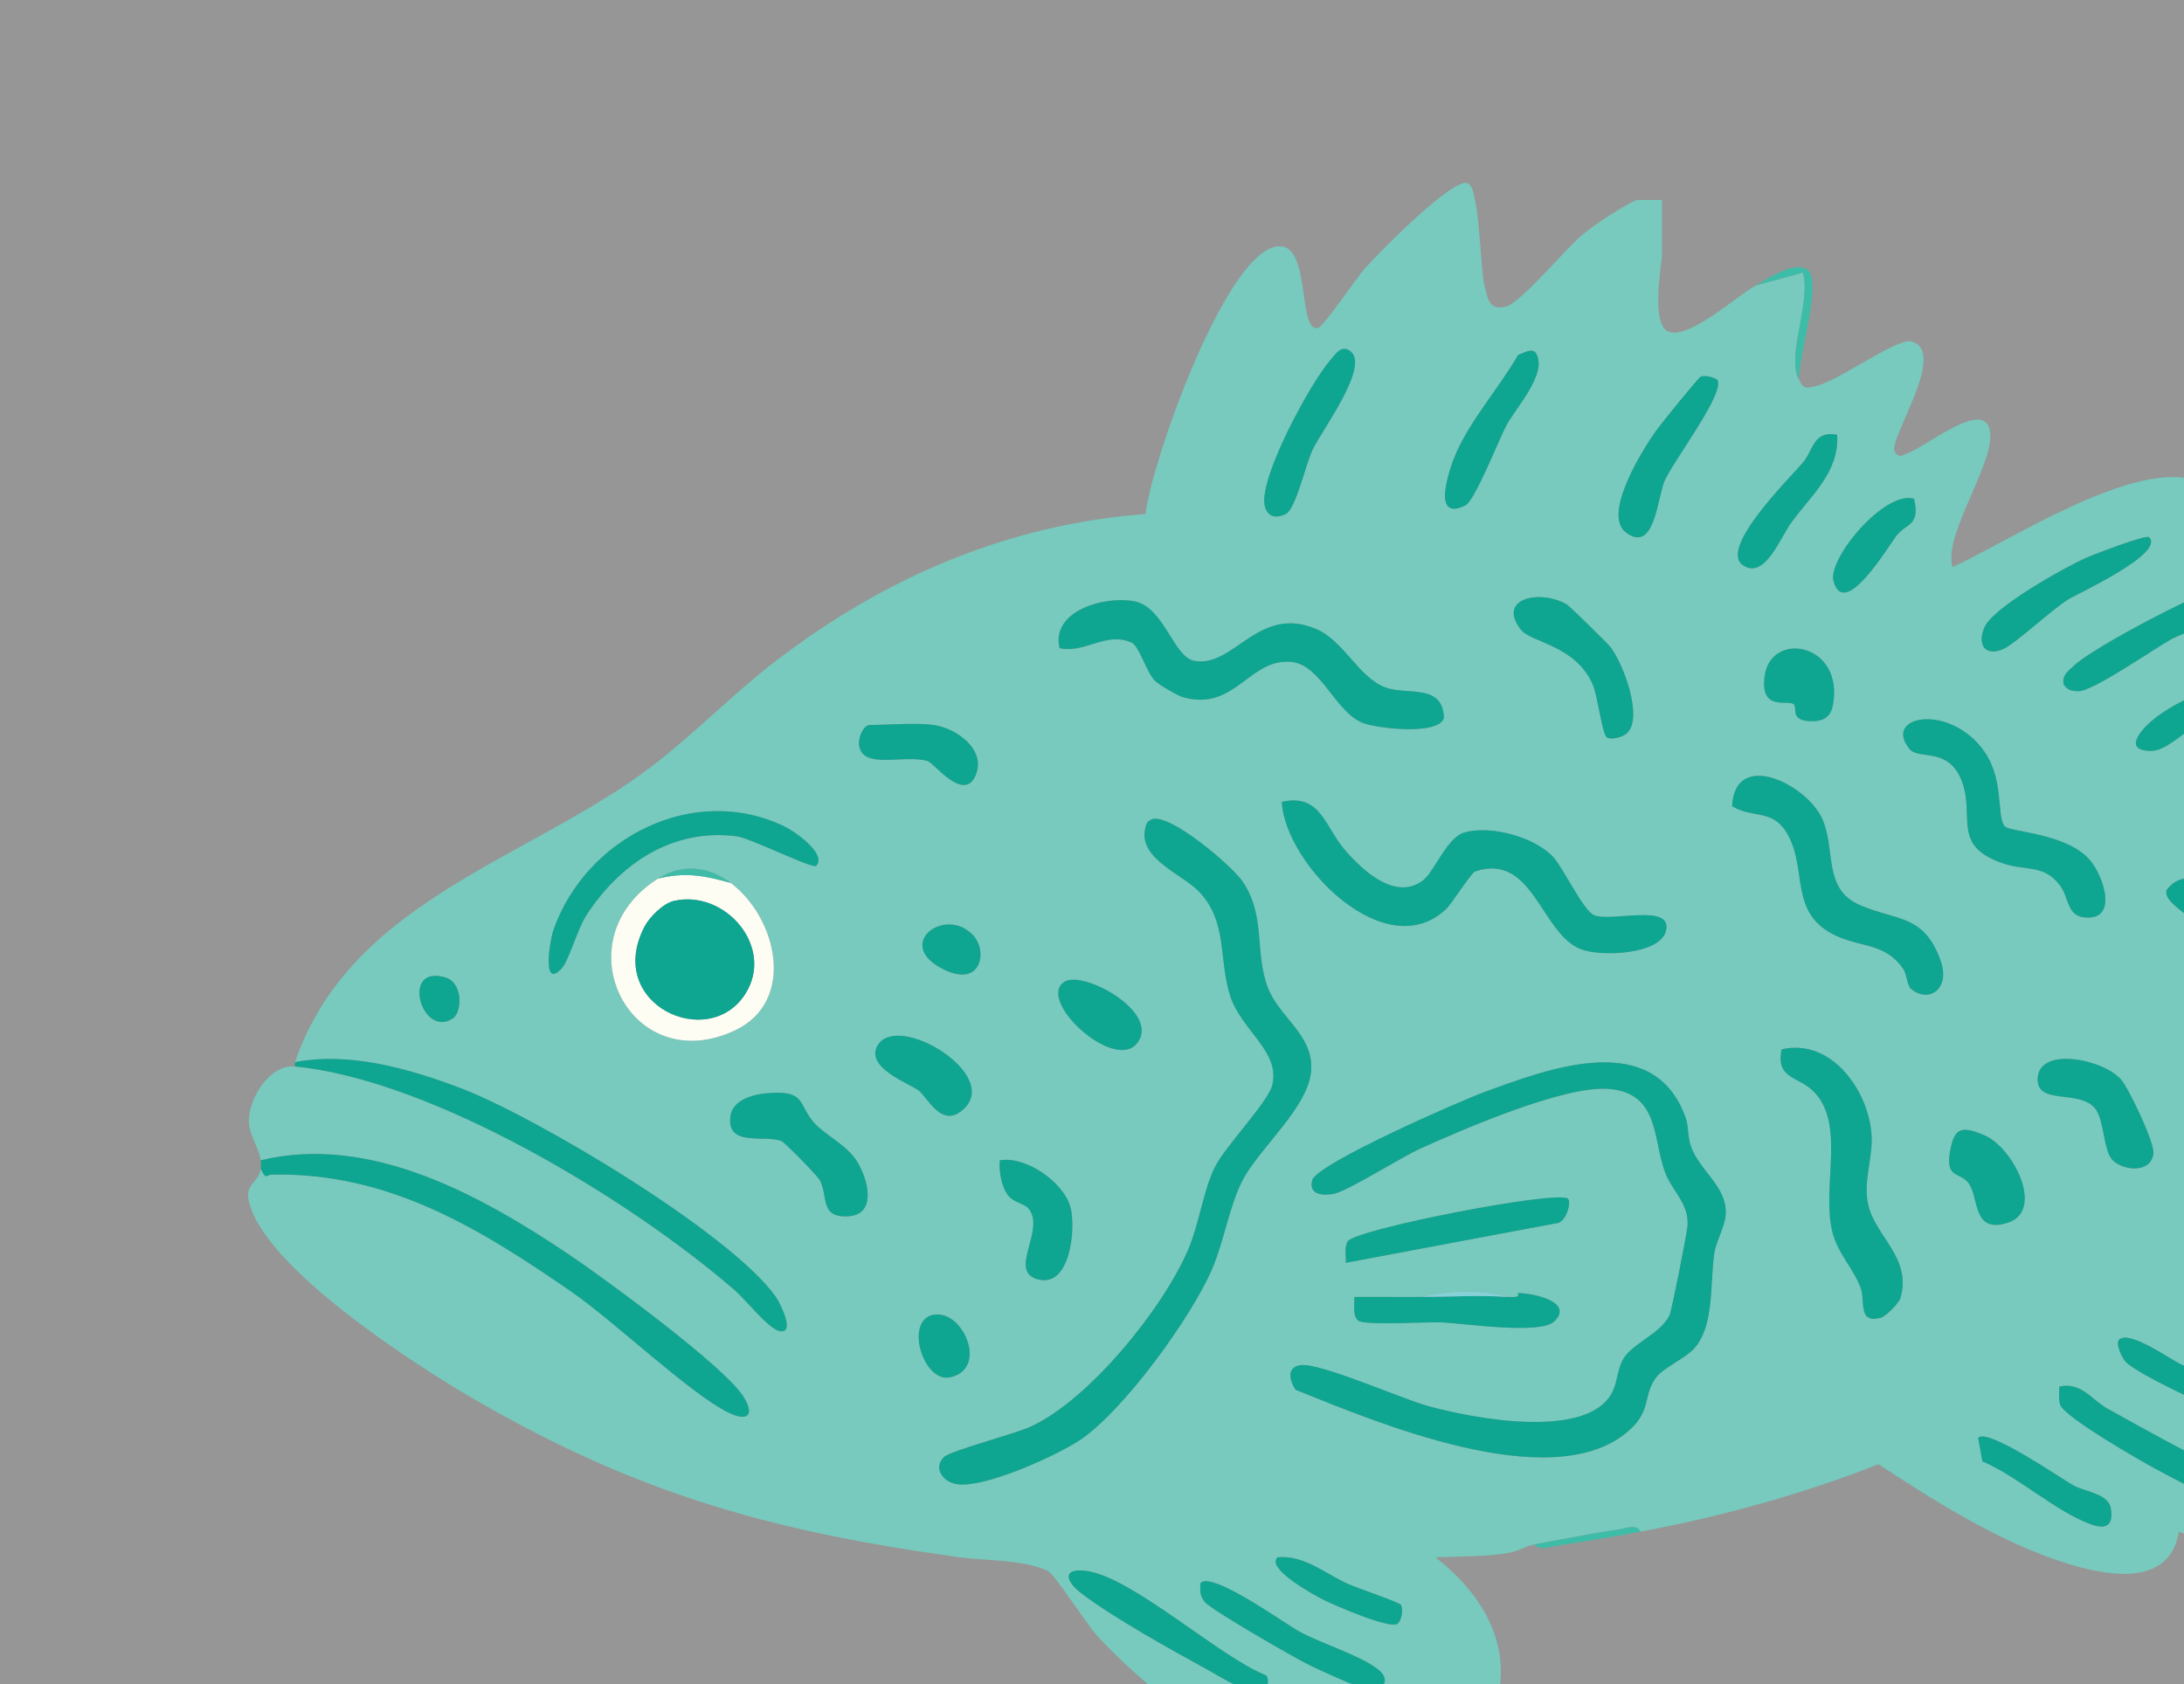 <svg width="669" height="516" viewBox="0 0 669 516" fill="none" xmlns="http://www.w3.org/2000/svg">
<rect x="0" y="0" width="669" height="516" fill="#333333" stroke="none"/>
<g clip-path="url(#clip0_504_7491)">
<rect width="669" height="516" fill="#D9D9D9" fill-opacity="0.6"/>
<g clip-path="url(#clip1_504_7491)">
<path d="M90.343 325.419C107.672 275.077 163.228 263.158 200.883 233.848C213.494 224.034 224.887 212.283 237.601 202.535C270.912 176.985 308.483 160.725 350.856 157.479C353.206 140.265 373.541 83.421 388.736 76.302C402.47 69.865 396.871 102.02 403.724 100.485C405.419 100.111 415.586 85.04 418.133 82.177C422.252 77.546 444.619 54.728 449.478 56.056C453.307 57.104 453.307 81.915 454.73 87.491C455.881 92.009 456.143 95.059 461.255 93.936C465.74 92.954 479.718 76.011 484.923 71.755C489.042 68.387 496.457 63.559 501.251 61.267H509.096V78.266C508.656 83.196 505.773 99.793 511.249 101.673C517.588 103.844 531.818 90.84 537.885 87.425L552.275 83.505C554.84 92.674 547.163 108.849 550.973 116.193C552.612 119.346 553.089 118.972 556.226 118.279C563.154 116.755 581.026 103.535 585.38 104.592C597.092 107.446 578.171 134.801 580.399 138.431C581.962 140.658 582.833 139.32 584.612 138.712C589.452 137.037 604.815 124.604 608.645 129.805C614.337 137.542 594.779 163.13 598.093 173.729C615.591 165.805 654.51 140.05 673.431 147.487C678.889 149.63 680.743 155.926 683.149 157.385C685.555 158.845 690.601 157.666 693.972 158.34C703.849 160.304 705.272 170.913 710.056 177.574C714.391 183.618 721.74 187.678 725.588 194.742C739.416 220.114 712.883 250.416 689.693 258.761C691.154 267.761 701.939 270.165 709.663 268.884C733.284 264.992 780.385 211.198 800.907 193.984C814.08 182.935 833.272 172.401 843.046 193.75C854.29 218.308 835.688 239.405 842.513 257.058C844.32 261.727 847.887 265.17 849.703 270.783C858.11 296.716 840.603 304.388 841.399 323.473C841.792 332.875 851.042 347.404 852.933 359.089C856.21 379.353 853.073 413.987 825.324 412.939C785.3 411.424 754.152 360.96 709.242 367.846C705.197 368.463 689.103 372.542 690.18 377.81C691.041 382.038 707.968 388.157 712.369 391.01C724.127 398.607 736.326 414.595 726.908 428.656C724.942 431.594 719.156 434.504 718.623 436.16C717.892 438.414 719.259 441.006 719.006 443.288C716.394 467.126 688.336 478.437 667.439 469.259C664.509 487.091 644.09 482.591 631.413 478.437C611.837 472.019 592.532 459.848 575.418 448.593C551.844 457.902 527.418 464.553 502.524 469.269C501.223 466.743 497.964 468.286 495.97 468.576C487.179 469.83 478.51 471.654 469.812 473.189C467.828 473.535 465.253 475.163 462.5 475.686C455.778 476.978 446.66 476.828 439.713 477.118C453.129 487.596 462.912 502.481 458.784 520.349C453.016 545.254 410.025 532.324 393.922 525.486C394.24 534.944 387.397 535.739 379.439 534.065C368.129 531.679 343.553 509.722 335.661 500.666C332.609 497.167 323.078 482.357 321 481.318C313.988 477.819 301.33 478.138 293.812 477.099C236.834 469.212 195.696 457.864 145.702 428.947C127.839 418.609 80.082 387.998 76.15 367.593C75.186 362.579 79.146 362.467 79.867 358.116C81.683 361.671 81.318 359.912 83.424 359.866C118.963 359.164 146.713 376.182 175.034 395.744C188.178 404.819 211.312 426.954 223.071 432.745C228.801 435.57 231.357 433.793 227.808 428.011C222.116 418.73 185.079 391.628 174.5 384.508C147.443 366.302 113.421 347.339 79.867 355.497C79.427 351.867 76.496 347.984 76.262 344.055C75.832 336.767 82.685 325.971 90.334 326.729C132.726 330.901 193.168 367.621 225.14 395.36C228.473 398.251 235.439 407.214 238.846 407.822C243.696 408.692 238.987 399.243 237.601 397.288C223.745 377.716 163.743 341.913 140.73 333.24C125.105 327.346 106.942 322.21 90.324 325.419H90.343ZM407.619 110.206C401.421 117.26 385.758 146.149 387.387 154.747C388.08 158.386 390.842 159.023 393.978 157.413C396.824 155.954 400.064 142.136 401.992 137.954C404.689 132.097 419.715 112.264 413.658 107.614C410.877 105.481 409.155 108.475 407.628 110.206H407.619ZM465.009 108.756C459.411 118.513 450.517 128.58 446.032 138.824C444.029 143.399 438.168 160.22 448.916 154.794C451.762 153.362 458.933 135.175 461.302 130.554C464.017 125.268 474.203 114.444 470.524 108.288C469.363 106.351 466.489 108.316 465 108.756H465.009ZM526.004 116.334C525.649 115.856 522.063 114.743 520.902 115.454C519.984 116.015 508.74 129.927 507.261 132.004C503.114 137.823 490.699 157.685 498.096 163.167C506.756 169.575 507.617 153.044 509.78 147.599C512.083 141.799 528.794 120.104 526.004 116.334ZM562.751 133.201C555.439 131.807 555.542 137.814 552.293 141.696C548.577 146.131 526.295 167.966 533.887 173.149C540.534 177.677 545.253 164.87 548.605 160.239C554.859 151.604 563.425 144.671 562.751 133.192V133.201ZM586.316 152.801C577.319 150.144 559.783 171.175 561.637 178.005C564.97 190.279 578.676 166.853 581.082 163.915C584.078 160.257 588.207 161.109 586.316 152.792V152.801ZM658.283 164.58C657.403 163.719 641.581 169.772 639.081 170.876C632.368 173.842 610.686 186.022 607.942 192.057C605.611 197.183 607.849 201.216 613.401 198.942C617.239 197.371 628.081 187.061 633.539 183.637C636.375 181.859 663.376 169.519 658.283 164.57V164.58ZM688.383 180.288C685.939 179.614 684.488 179.015 681.829 179.474C674.536 180.718 641.01 198.493 635.411 203.835C633.651 205.519 631.61 206.679 632.125 209.654C633.23 211.46 634.672 211.759 636.666 211.759C641.244 211.769 659.584 198.877 665.258 195.743C668.759 193.816 692.315 185.77 688.373 180.288H688.383ZM492.207 225.905C493.424 226.756 496.785 225.886 498.105 224.848C503.713 220.422 497.197 203.049 493.199 198.119C492.104 196.772 480.813 185.704 479.952 185.199C471.928 180.475 458.465 183.206 465.796 192.814C468.988 196.996 482.667 197.52 487.966 209.888C489.333 213.078 490.802 224.913 492.207 225.905ZM353.814 208.597C355.032 209.823 360.845 213.209 362.484 213.658C378.493 217.971 382.631 201.534 395.607 202.797C404.67 203.676 408.995 218.187 417.468 221.489C422.009 223.267 440.658 225.325 442.278 219.992C442.063 209.318 431.015 213.097 424.396 210.637C416.139 207.568 411.635 196.276 403.097 192.693C385.346 185.227 377.95 204.724 365.845 202.488C359.366 201.291 356.632 185.994 347.448 184.226C338.404 182.477 321.824 187.117 324.567 198.587C332.572 200.224 338.657 193.441 346.531 196.837C349.021 197.913 351.081 205.875 353.805 208.606L353.814 208.597ZM549.485 215.782C550.636 216.783 548.23 220.61 554.259 220.937C557.939 221.143 560.663 220.058 561.412 216.194C565.129 197.015 542.398 192.955 540.544 207.184C539.121 218.177 547.65 214.173 549.485 215.773V215.782ZM694.58 202.703C684.001 208.812 670.239 212.395 660.493 219.73C656.504 222.733 649.604 230.021 658.92 230.059C663.629 230.077 669.312 223.884 673.974 221.442C678.44 219.103 695.61 212.966 697.586 211.039C700.319 208.382 699.43 201.431 694.58 202.703ZM819.154 214.369C816.804 211.048 810.606 215.567 808.35 217.111C800.121 222.715 764.263 253.962 761.043 261.371C760.107 263.514 760.228 265.637 760.369 267.873C762.793 268.229 764.235 267.855 766.314 266.638C774.431 261.886 794.288 238.263 804.24 229.993C807.76 227.074 822.89 219.637 819.154 214.36V214.369ZM614.112 253.176C611.257 249.902 614.44 238.058 606.613 228.646C595.781 215.632 576.897 219.552 584.883 229.441C587.776 233.034 596.932 228.543 600.996 239.489C605.012 250.304 597.607 259.248 613.813 264.608C620.825 266.928 626.526 264.674 631.404 271.868C633.623 275.152 633.305 280.326 638.079 281.008C649.117 282.571 644.493 268.36 639.98 263.299C632.79 255.225 615.619 254.916 614.103 253.185L614.112 253.176ZM285.976 222.116C280.518 221.349 272.241 222.116 266.343 222.116C264.05 222.116 260.773 229.525 265.688 231.92C269.91 233.979 278.57 231.565 284.132 233.137C286.069 233.689 295.329 246.085 298.877 237.468C302.154 229.516 292.848 223.089 285.976 222.116ZM671.381 246.955C674.377 249.499 701.742 237.73 704.832 233.969C707.678 230.498 707.575 227.158 702.501 227.589C696.462 228.094 680.331 237.122 675.416 241.192C673.609 242.688 671.006 244.185 671.381 246.955ZM585.314 302.882C590.538 307.513 597.569 303.181 594.461 294.387C589.387 280.007 580.539 282.028 569.688 277.294C558.267 272.317 562.414 260.324 558.182 250.875C553.473 240.368 531.5 229.32 530.564 247.011C537.061 250.846 542.894 247.778 547.322 255.187C554.016 266.377 547.509 279.961 562.76 286.846C570.372 290.28 577.543 289.026 582.936 296.763C584.153 298.513 584.181 301.89 585.314 302.891V302.882ZM451.856 266.985C469.644 261.053 472.003 286.042 484.221 290.794C490.503 293.236 508.394 292.422 510.285 285.321C512.654 276.415 493.134 282.758 488.162 280.326C484.848 278.698 478.884 265.956 475.804 262.597C470.112 256.394 456.49 252.736 448.523 255.084C443.111 256.684 439.348 267.228 435.799 269.829C427.411 275.966 417.721 266.928 412.235 260.735C405.728 253.382 404.754 243.016 392.64 245.673C393.679 264.964 424.621 296.211 443.074 278.408C444.806 276.742 450.648 267.406 451.865 266.994L451.856 266.985ZM249.988 265.263C253.405 261.605 243.368 254.701 240.41 253.27C212.464 239.648 179.406 256.75 169.529 284.91C168.471 287.922 165.821 303.546 172.103 296.632C174.163 294.359 176.944 284.545 179.537 280.522C189.77 264.627 206.097 253.634 225.664 256.226C230.083 256.815 248.976 266.33 249.978 265.263H249.988ZM824.135 255.786C826.644 253.709 825.511 249.275 822.253 248.442C818.424 247.46 782.342 269.445 776.968 273.356C772.568 276.565 761.099 283.319 770.124 287.511C784.008 278.492 798.136 268.996 812.694 260.67C815.381 259.135 823.142 256.619 824.144 255.786H824.135ZM352.897 250.987C351.277 251.511 350.996 252.699 350.725 254.186C349.058 263.214 361.988 267.714 367.174 273.056C376.19 282.356 373.166 293.872 376.864 305.22C380.291 315.736 392.153 322.023 389.747 332.342C388.511 337.637 375.198 351.212 372.015 357.779C368.635 364.768 367.343 374.75 364.075 382.543C356.511 400.599 333.405 429.199 315.401 437.207C310.608 439.34 291.134 444.495 289.215 446.338C285.751 449.669 288.691 453.841 292.848 454.646C301.068 456.236 323.809 445.917 331.017 441.034C344.256 432.081 365.105 403.397 371.387 388.531C374.908 380.205 376.49 369.951 380.328 362.158C385.524 351.614 401.356 339.078 401.665 327.253C401.936 316.896 391.881 311.535 388.445 302.788C384.185 291.945 387.865 280.681 380.628 270.053C377.342 265.226 358.505 249.162 352.888 250.968L352.897 250.987ZM201.576 269.193C171.635 288.156 193.037 330.826 225.178 315.661C243.808 306.867 238.238 281.392 223.829 270.502C217.079 265.404 209.018 264.487 201.585 269.193H201.576ZM713.061 343.54C714.335 342.755 714.784 335.841 714.615 333.923C713.352 319.226 692.67 322.856 689.356 315.942C684.787 306.399 689.824 296.548 688.289 286.93C686.754 277.313 671.634 262.036 663.648 272.71C662.468 277.425 674.742 281.448 676.324 288.427C678.861 299.673 672.823 312.593 680.724 323.267C686.566 331.163 698.887 330.396 702.772 335.233C704.851 337.815 703.503 341.931 705.3 343.166C706.47 343.971 711.947 344.233 713.061 343.54ZM728.584 279.914C717.892 283.057 727.545 292.824 728.369 296.623C728.846 298.821 727.498 300.767 728.172 303.209C729.473 307.934 733.658 309.402 738.199 307.868C750.183 303.808 743.152 275.638 728.593 279.914H728.584ZM834.948 279.661C831.316 279.455 827.926 280.718 824.5 281.626C812.956 284.685 788.558 291.14 778.681 295.996C776.022 297.306 770.817 301.834 773.448 304.491C774.918 305.969 794.765 300.945 798.332 299.935C806.084 297.736 822.431 292.46 829.115 288.848C833.272 286.603 835.688 284.994 834.957 279.661H834.948ZM298.072 286.528C289.449 277.332 273.318 289.559 289.393 297.156C300.675 302.489 302.575 291.328 298.072 286.528ZM138.558 312.134C141.732 310.16 141.77 301.076 136.527 299.486C122.624 295.257 129.046 318.056 138.558 312.134ZM326.093 300.777C317.255 306.343 341.213 328.45 348.263 319.665C355.827 310.254 331.841 297.147 326.093 300.777ZM295.488 339.49C306.095 328.88 275.106 310.132 268.899 320.18C264.705 326.972 278.57 331.996 281.304 334.017C284.216 336.168 288.579 346.394 295.488 339.49ZM828.338 322.874C826.897 321.125 788.652 317.804 783.315 317.523C776.331 317.158 768.167 316.784 774.356 325.438C782.941 324.764 822.318 332.145 827.168 328.759C828.544 327.795 828.966 323.632 828.329 322.865L828.338 322.874ZM545.74 321.499C543.942 330.321 550.44 329.769 554.971 333.858C565.719 343.54 557.892 363.346 561.262 377.267C562.92 384.106 567.704 388.493 569.997 394.687C571.43 398.541 568.949 405.773 576.242 403.668C577.712 403.247 581.672 399.243 582.121 397.737C585.791 385.35 574.267 378.698 572.226 368.941C570.662 361.447 573.939 354.44 573.237 346.993C571.992 333.614 560.738 318.009 545.74 321.499ZM646.871 355.141C649.632 358.5 658.761 359.913 659.631 353.457C660.071 350.248 652.16 333.53 649.707 330.733C644.352 324.605 625.066 320.563 624.205 330.069C623.39 338.975 637.246 333.465 641.927 339.817C644.549 343.372 644.324 352.045 646.871 355.151V355.141ZM396.881 425.803C421.765 435.823 474.409 458.023 497.936 439.163C506.184 432.548 503.02 428.02 507.149 422.22C509.443 419.002 516.108 416.326 518.973 413.117C525.218 406.119 523.729 393.199 525.115 383.947C525.667 380.261 528.532 375.602 528.626 371.728C528.841 363.327 520.565 358.706 517.962 351.231C516.876 348.115 517.279 345.075 516.324 342.408C506.522 315.137 474.615 327.299 454.767 334.569C447.334 337.291 403.359 356.535 401.955 361.587C400.7 366.125 405.419 366.461 408.705 365.732C413.115 364.759 429.199 354.533 435.35 351.773C448.579 345.833 478.8 332.716 492.422 333.605C508.385 334.643 506.222 348.92 510.032 359.164C512.195 364.983 517.447 368.725 516.914 375.639C516.726 378.034 512.027 401.694 511.418 402.948C508.656 408.664 500.146 411.536 497.281 416.289C495.446 419.338 495.53 422.987 494.06 426.149C486.889 441.614 450.526 434.476 437.119 430.705C429.04 428.432 404.548 417.561 398.5 418.253C394.081 418.758 394.896 422.903 396.871 425.822L396.881 425.803ZM235.354 334.896C231.01 335.205 224.541 336.805 223.783 341.847C222.313 351.736 234.605 347.451 239.492 349.64C240.457 350.071 250.502 360.324 251.139 361.55C253.779 366.658 251.045 373.122 259.799 372.636C268.974 372.121 265.753 360.764 262.364 355.572C259.106 350.585 252.422 347.545 249.248 343.83C244.342 338.096 246.898 334.082 235.364 334.896H235.354ZM825.651 364.515C826.485 363.187 825.932 359.987 824.481 358.762C821.7 356.423 804.1 351.558 798.735 349.182C794.391 347.264 774.412 335.672 772.82 335.785C768.373 336.103 768.701 340.696 771.454 343.765C774.206 346.834 785.75 351.998 789.991 354C795.72 356.704 813.789 364.88 818.929 365.741C820.474 365.994 825.108 365.385 825.651 364.515ZM602.952 362.401C606.351 366.658 603.945 378.287 615.179 374.554C626.311 370.858 616.771 351.549 607.783 347.788C600.911 344.906 598.618 345.318 597.326 352.849C595.903 361.147 600.181 358.94 602.952 362.401ZM315.046 370.25C320.429 376.649 308.81 389.242 317.667 391.89C327.928 394.967 329.632 376.219 327.89 369.839C325.803 362.177 314.25 354.103 306.264 355.497C305.964 358.883 306.751 363.571 308.848 366.293C310.467 368.398 313.791 368.753 315.046 370.25ZM819.126 384.377C818.658 383.703 807.021 379.699 803.968 377.95C794.372 372.439 780.675 360.661 771.341 356.937C768.458 355.787 766.183 355.029 762.971 355.506C761.848 359.884 765.995 363.355 769.216 365.909C776.743 371.878 797.443 384.845 806.103 388.905C808.481 390.018 813.312 392.507 815.709 391.927C818.349 391.291 820.483 386.342 819.117 384.386L819.126 384.377ZM480.317 367.275C477.574 364.431 415.334 376.547 412.862 380.289C411.72 382.019 412.356 384.845 412.263 386.875L476.703 374.769C479.605 374.741 481.44 368.426 480.317 367.266V367.275ZM672.13 392.189C662.449 399.786 693.373 410.909 698.288 411.639C706.199 412.818 712.912 409.076 704.448 404.183C696.649 399.673 680.799 397.456 672.13 392.189ZM435.818 397.344C428.853 397.4 421.84 397.297 414.875 397.344C414.959 399.439 414.219 403.294 416.111 404.622C418.301 406.157 437.11 404.922 441.763 405.137C448.392 405.446 471.806 408.954 476.057 404.866C482.283 398.878 469.681 396.212 465.169 396.165C464.27 396.165 466.826 397.671 461.995 397.334C454.393 395.136 443.317 395.145 435.818 397.334V397.344ZM286.294 402.761C276.82 403.977 282.662 423.605 290.9 421.986C302.744 419.666 295.31 401.6 286.294 402.761ZM649.136 410.432C647.985 411.555 649.763 415.521 650.99 417.065C654.051 420.91 685.48 435.608 690.349 435.392C695.217 435.177 696.097 432.268 692.905 428.787C690.704 426.383 673.122 420.293 668.273 418.104C664.921 416.588 652.254 407.382 649.136 410.432ZM682.803 451.297C670.154 445.262 657.843 438.414 645.607 431.594C640.682 428.853 637.574 423.315 630.814 424.802C630.814 426.626 630.496 428.647 631.086 430.406C632.331 434.12 655.858 447.686 660.876 450.324C666.746 453.411 689.347 466.64 682.803 451.287V451.297ZM605.948 440.501L607.24 447.704C618.016 452.298 629.682 463.038 640.336 466.958C644.979 468.67 647.498 467.51 646.571 462.102C645.794 457.537 638.566 457.041 635.158 455.114C630.796 452.644 608.991 437.488 605.948 440.501ZM429.096 491.656C428.637 490.908 415.231 486.352 412.693 485.182C405.765 481.992 399.437 476.379 391.338 477.118C387.696 480.645 402.751 488.765 405.232 490.028C408.611 491.75 425.698 499.187 428.057 497.475C429.424 496.484 429.892 492.947 429.105 491.656H429.096ZM387.266 518.843C387.94 518.347 389.325 513.707 387.425 513.118C373.082 507.27 346.755 483.143 332.759 481.29C325.241 480.289 326.421 484.471 331.214 488.139C340.876 495.529 358.458 505.287 369.506 511.34C372.586 513.024 384.86 520.602 387.256 518.843H387.266ZM367.774 484.967C367.568 487.353 367.455 488.85 369.094 490.833C371.106 493.265 396.422 507.851 400.906 510.04C404.296 511.696 415.558 516.907 418.479 517.412C423.731 518.31 426.447 514.727 421.915 511.284C416.345 507.046 404.604 503.482 398.013 499.861C393.482 497.372 371.387 481.375 367.783 484.967H367.774Z" fill="#77CABD"/>
<path d="M79.867 355.497C113.421 347.339 147.453 366.302 174.5 384.508C185.079 391.627 222.116 418.73 227.808 428.011C231.357 433.802 228.801 435.57 223.071 432.745C211.322 426.954 188.178 404.828 175.034 395.744C146.713 376.182 118.963 359.164 83.424 359.866C81.318 359.903 81.683 361.671 79.867 358.116C79.988 357.415 79.951 356.236 79.867 355.497Z" fill="#0EA591"/>
<path d="M90.343 325.419C106.961 322.21 125.123 327.355 140.749 333.24C163.761 341.912 223.754 377.716 237.62 397.287C239.005 399.243 243.705 408.701 238.865 407.822C235.457 407.204 228.492 398.251 225.159 395.36C193.187 367.621 132.744 330.901 90.352 326.729V325.419H90.343Z" fill="#0EA591"/>
<path d="M550.982 116.193C547.172 108.849 554.849 92.673 552.284 83.505L537.894 87.425C541.246 85.545 551.095 78.818 554.334 83.421C557.573 88.024 550.936 109.738 550.982 116.193Z" fill="#3DBDA7"/>
<path d="M502.561 469.268C493.798 470.924 484.96 472.29 476.141 473.703C473.829 474.077 471.994 474.957 469.84 473.188C478.538 471.654 487.207 469.83 495.998 468.576C497.992 468.286 501.251 466.752 502.552 469.268H502.561Z" fill="#3DBDA7"/>
<path d="M396.88 425.803C394.905 422.884 394.09 418.74 398.509 418.234C404.557 417.551 429.049 428.413 437.129 430.687C450.535 434.457 486.898 441.595 494.069 426.13C495.539 422.959 495.455 419.32 497.29 416.27C500.146 411.517 508.656 408.645 511.427 402.929C512.036 401.675 516.735 378.015 516.923 375.62C517.456 368.707 512.204 364.964 510.041 359.145C506.231 348.901 508.394 334.625 492.431 333.586C478.818 332.697 448.597 345.814 435.359 351.754C429.208 354.514 413.124 364.74 408.714 365.713C405.428 366.443 400.71 366.096 401.964 361.568C403.368 356.507 447.343 337.263 454.776 334.55C474.624 327.281 506.531 315.128 516.333 342.39C517.288 345.056 516.885 348.096 517.971 351.212C520.574 358.677 528.841 363.308 528.635 371.71C528.541 375.583 525.676 380.242 525.124 383.928C523.738 393.18 525.236 406.11 518.982 413.098C516.118 416.307 509.452 418.992 507.158 422.201C503.02 428.002 506.194 432.53 497.945 439.144C474.418 458.014 421.774 435.813 396.89 425.784L396.88 425.803Z" fill="#0EA591"/>
<path d="M352.897 250.987C358.514 249.181 377.351 265.244 380.637 270.072C387.874 280.69 384.185 291.954 388.455 302.807C391.89 311.554 401.945 316.915 401.674 327.271C401.365 339.096 385.534 351.633 380.338 362.176C376.499 369.97 374.917 380.223 371.397 388.549C365.105 403.415 344.256 432.09 331.027 441.052C323.818 445.936 301.077 456.246 292.857 454.665C288.7 453.86 285.77 449.687 289.224 446.357C291.144 444.514 310.617 439.359 315.411 437.226C333.414 429.218 356.52 400.618 364.085 382.562C367.352 374.769 368.635 364.787 372.024 357.798C375.207 351.231 388.52 337.656 389.756 332.361C392.162 322.041 380.3 315.755 376.873 305.239C373.175 293.891 376.199 282.374 367.184 273.075C361.997 267.733 349.068 263.224 350.734 254.205C351.006 252.717 351.287 251.529 352.906 251.005L352.897 250.987Z" fill="#0EA591"/>
<path d="M451.855 266.985C450.648 267.387 444.796 276.724 443.064 278.398C424.611 296.202 393.678 264.964 392.63 245.663C404.754 243.016 405.718 253.382 412.225 260.726C417.711 266.919 427.41 275.956 435.79 269.819C439.338 267.218 443.102 256.675 448.513 255.075C456.48 252.727 470.093 256.385 475.794 262.587C478.875 265.946 484.838 278.698 488.153 280.316C493.124 282.758 512.644 276.405 510.275 285.312C508.384 292.422 490.493 293.236 484.211 290.785C472.003 286.032 469.643 261.044 451.846 266.975L451.855 266.985Z" fill="#0EA591"/>
<path d="M353.815 208.597C351.09 205.875 349.03 197.904 346.54 196.828C338.667 193.432 332.581 200.214 324.576 198.577C321.833 187.117 338.414 182.477 347.458 184.217C356.651 185.985 359.376 201.281 365.854 202.479C377.96 204.714 385.347 185.227 403.107 192.683C411.636 196.266 416.139 207.559 424.406 210.627C431.025 213.088 442.072 209.299 442.287 219.983C440.668 225.315 422.028 223.248 417.478 221.479C409.005 218.177 404.679 203.667 395.617 202.787C382.641 201.524 378.503 217.962 362.493 213.649C360.855 213.209 355.041 209.813 353.824 208.588L353.815 208.597Z" fill="#0EA591"/>
<path d="M545.74 321.499C560.738 318.009 571.982 333.614 573.237 346.993C573.929 354.439 570.653 361.447 572.226 368.94C574.267 378.689 585.782 385.35 582.121 397.737C581.672 399.243 577.712 403.247 576.242 403.668C568.949 405.782 571.43 398.551 569.997 394.687C567.704 388.484 562.92 384.106 561.262 377.267C557.892 363.346 565.719 343.54 554.971 333.857C550.44 329.769 543.942 330.321 545.74 321.499Z" fill="#0EA591"/>
<path d="M713.061 343.54C711.947 344.233 706.47 343.971 705.3 343.166C703.502 341.931 704.851 337.824 702.772 335.233C698.887 330.396 686.566 331.163 680.724 323.267C672.823 312.592 678.87 299.673 676.324 288.427C674.751 281.448 662.468 277.416 663.648 272.71C671.634 262.036 686.81 277.678 688.289 286.93C689.768 296.183 684.787 306.399 689.356 315.942C692.67 322.855 713.342 319.226 714.615 333.923C714.784 335.85 714.325 342.755 713.061 343.54Z" fill="#0EA591"/>
<path d="M585.314 302.882C584.181 301.88 584.153 298.503 582.936 296.754C577.543 289.007 570.372 290.27 562.76 286.837C547.509 279.961 554.025 266.367 547.322 255.178C542.894 247.768 537.061 250.837 530.563 247.001C531.49 229.319 553.473 240.359 558.182 250.865C562.414 260.314 558.276 272.317 569.688 277.285C581.101 282.253 589.386 279.989 594.461 294.377C597.56 303.181 590.538 307.503 585.314 302.872V302.882Z" fill="#0EA591"/>
<path d="M614.112 253.176C615.619 254.907 632.79 255.225 639.989 263.289C644.492 268.35 649.127 282.561 638.089 280.999C633.314 280.325 633.632 275.142 631.413 271.859C626.536 264.655 620.834 266.919 613.822 264.599C597.616 259.238 605.021 250.294 601.005 239.479C596.942 228.543 587.785 233.024 584.893 229.432C576.907 219.543 595.79 215.614 606.622 228.636C614.449 238.048 611.275 249.892 614.121 253.166L614.112 253.176Z" fill="#0EA591"/>
<path d="M223.82 270.502C238.228 281.392 243.799 306.867 225.168 315.661C193.028 330.826 171.626 288.156 201.566 269.192C209.908 267.116 215.778 268.248 223.811 270.502H223.82ZM206.425 276.013C203.111 276.77 198.935 280.971 197.381 283.974C185.154 307.7 217.079 322.303 228.342 304.453C237.376 290.13 222.125 272.429 206.425 276.013Z" fill="#FEFDF4"/>
<path d="M249.988 265.263C248.986 266.339 230.093 256.815 225.674 256.226C206.097 253.625 189.779 264.627 179.546 280.522C176.953 284.545 174.182 294.368 172.113 296.632C165.831 303.546 168.48 287.913 169.538 284.91C179.406 256.74 212.464 239.638 240.419 253.269C243.368 254.71 253.414 261.605 249.997 265.263H249.988Z" fill="#0EA591"/>
<path d="M235.354 334.896C246.888 334.073 244.332 338.095 249.238 343.83C252.412 347.544 259.097 350.585 262.355 355.571C265.744 360.764 268.964 372.121 259.789 372.636C251.036 373.122 253.779 366.667 251.129 361.55C250.493 360.324 240.456 350.08 239.483 349.64C234.596 347.451 222.294 351.736 223.773 341.847C224.522 336.804 231.001 335.205 235.345 334.896H235.354Z" fill="#0EA591"/>
<path d="M492.207 225.905C490.793 224.913 489.332 213.069 487.966 209.888C482.667 197.52 468.988 197.006 465.796 192.814C458.465 183.206 471.928 180.475 479.951 185.199C480.813 185.704 492.104 196.762 493.199 198.119C497.197 203.049 503.713 220.422 498.105 224.848C496.794 225.886 493.424 226.765 492.207 225.905Z" fill="#0EA591"/>
<path d="M480.317 367.275C481.44 368.435 479.605 374.75 476.703 374.778L412.263 386.884C412.356 384.854 411.72 382.029 412.862 380.298C415.324 376.556 477.564 364.44 480.317 367.285V367.275Z" fill="#0EA591"/>
<path d="M646.87 355.141C644.324 352.044 644.548 343.363 641.927 339.808C637.246 333.455 623.39 338.966 624.204 330.059C625.066 320.563 644.352 324.596 649.707 330.723C652.16 333.53 660.071 350.239 659.631 353.448C658.751 359.903 649.632 358.49 646.87 355.132V355.141Z" fill="#0EA591"/>
<path d="M387.266 518.843C384.859 520.602 372.586 513.024 369.515 511.34C358.467 505.287 340.894 495.529 331.223 488.138C326.43 484.471 325.25 480.289 332.768 481.29C346.765 483.152 373.091 507.28 387.434 513.118C389.335 513.707 387.949 518.347 387.275 518.843H387.266Z" fill="#0EA591"/>
<path d="M461.995 397.344C466.816 397.671 464.26 396.165 465.168 396.174C469.681 396.212 482.283 398.887 476.057 404.875C471.806 408.963 448.391 405.445 441.763 405.146C437.101 404.931 418.292 406.166 416.11 404.631C414.219 403.303 414.959 399.449 414.875 397.353C421.84 397.306 428.852 397.409 435.818 397.353C444.235 397.287 453.728 396.782 461.995 397.353V397.344Z" fill="#0EA591"/>
<path d="M682.803 451.297C689.347 466.649 666.756 453.42 660.876 450.333C655.858 447.695 632.322 434.129 631.086 430.415C630.496 428.656 630.824 426.636 630.814 424.811C637.574 423.314 640.691 428.862 645.607 431.603C657.843 438.414 670.164 445.272 682.803 451.306V451.297Z" fill="#0EA591"/>
<path d="M526.004 116.333C528.794 120.104 512.083 141.799 509.78 147.599C507.617 153.035 506.756 169.575 498.096 163.167C490.699 157.694 503.114 137.832 507.261 132.004C508.74 129.936 519.994 116.015 520.902 115.454C522.063 114.734 525.649 115.847 526.004 116.333Z" fill="#0EA591"/>
<path d="M688.383 180.287C692.324 185.77 668.769 193.815 665.267 195.743C659.594 198.877 641.253 211.769 636.675 211.759C634.672 211.759 633.23 211.46 632.134 209.654C631.61 206.689 633.651 205.528 635.421 203.835C641.01 198.493 674.545 180.718 681.838 179.473C684.507 179.015 685.948 179.623 688.392 180.287H688.383Z" fill="#0EA591"/>
<path d="M407.619 110.206C409.136 108.475 410.868 105.49 413.648 107.614C419.706 112.264 404.679 132.088 401.983 137.954C400.054 142.136 396.815 155.963 393.969 157.413C390.842 159.013 388.071 158.386 387.378 154.747C385.749 146.149 401.412 117.26 407.61 110.206H407.619Z" fill="#0EA591"/>
<path d="M658.283 164.58C663.376 169.529 636.376 181.869 633.539 183.646C628.081 187.061 617.239 197.38 613.401 198.952C607.849 201.225 605.611 197.193 607.942 192.066C610.686 186.022 632.368 173.842 639.081 170.885C641.581 169.781 657.403 163.728 658.283 164.589V164.58Z" fill="#0EA591"/>
<path d="M465.01 108.755C466.498 108.316 469.382 106.342 470.533 108.288C474.213 114.444 464.027 125.268 461.311 130.554C458.933 135.175 451.762 153.362 448.925 154.794C438.177 160.22 444.038 143.399 446.042 138.824C450.526 128.58 459.42 118.523 465.019 108.755H465.01Z" fill="#0EA591"/>
<path d="M315.045 370.25C313.791 368.753 310.467 368.398 308.848 366.293C306.75 363.58 305.964 358.883 306.264 355.497C314.259 354.103 325.812 362.176 327.89 369.839C329.622 376.21 327.918 394.958 317.667 391.889C308.81 389.232 320.429 376.64 315.045 370.25Z" fill="#0EA591"/>
<path d="M367.773 484.967C371.378 481.374 393.482 497.372 398.004 499.861C404.604 503.481 416.335 507.046 421.906 511.284C426.437 514.727 423.722 518.31 418.47 517.412C415.549 516.916 404.286 511.696 400.897 510.04C396.412 507.841 371.097 493.265 369.084 490.833C367.446 488.85 367.567 487.353 367.764 484.967H367.773Z" fill="#0EA591"/>
<path d="M602.952 362.401C600.181 358.93 595.902 361.147 597.325 352.849C598.617 345.318 600.911 344.916 607.783 347.788C616.771 351.549 626.311 370.858 615.179 374.554C603.944 378.287 606.35 366.658 602.952 362.401Z" fill="#0EA591"/>
<path d="M562.751 133.201C563.425 144.68 554.858 151.604 548.604 160.248C545.253 164.879 540.534 177.687 533.887 173.159C526.285 167.976 548.576 146.14 552.293 141.705C555.542 137.823 555.439 131.807 562.751 133.211V133.201Z" fill="#0EA591"/>
<path d="M295.488 339.489C288.578 346.394 284.215 336.168 281.304 334.016C278.57 331.986 264.695 326.972 268.899 320.18C275.106 310.141 306.095 328.88 295.488 339.489Z" fill="#0EA591"/>
<path d="M285.976 222.116C292.848 223.079 302.154 229.516 298.877 237.468C295.329 246.084 286.069 233.688 284.131 233.136C278.57 231.565 269.91 233.988 265.688 231.92C260.773 229.516 264.05 222.116 266.343 222.116C272.241 222.116 280.518 221.349 285.976 222.116Z" fill="#0EA591"/>
<path d="M694.58 202.703C699.43 201.431 700.31 208.382 697.586 211.039C695.61 212.966 678.44 219.103 673.974 221.442C669.302 223.884 663.629 230.077 658.92 230.058C649.604 230.021 656.504 222.733 660.493 219.73C670.239 212.395 684.001 208.812 694.58 202.703Z" fill="#0EA591"/>
<path d="M649.136 410.432C652.254 407.391 664.921 416.588 668.272 418.103C673.131 420.293 690.704 426.392 692.904 428.787C696.097 432.268 695.432 435.177 690.349 435.392C685.265 435.608 654.042 420.91 650.99 417.065C649.763 415.521 647.985 411.555 649.136 410.432Z" fill="#0EA591"/>
<path d="M605.948 440.5C608.991 437.488 630.786 452.644 635.158 455.114C638.566 457.041 645.794 457.527 646.571 462.102C647.498 467.51 644.979 468.67 640.336 466.958C629.681 463.038 618.016 452.298 607.24 447.704L605.948 440.5Z" fill="#0EA591"/>
<path d="M549.484 215.782C547.65 214.192 539.121 218.186 540.544 207.194C542.388 192.955 565.129 197.024 561.412 216.203C560.663 220.067 557.929 221.152 554.259 220.946C548.23 220.609 550.636 216.792 549.484 215.791V215.782Z" fill="#0EA591"/>
<path d="M326.093 300.776C331.841 297.156 355.827 310.254 348.263 319.665C341.213 328.441 317.245 306.343 326.093 300.776Z" fill="#0EA591"/>
<path d="M672.13 392.189C680.79 397.456 696.649 399.673 704.448 404.182C712.912 409.075 706.199 412.827 698.288 411.639C693.373 410.909 662.449 399.785 672.13 392.189Z" fill="#0EA591"/>
<path d="M586.315 152.801C588.207 161.118 584.078 160.267 581.082 163.925C578.676 166.862 564.97 190.288 561.637 178.014C559.783 171.185 577.318 150.144 586.315 152.81V152.801Z" fill="#0EA591"/>
<path d="M429.096 491.656C429.882 492.947 429.414 496.484 428.047 497.475C425.698 499.187 408.602 491.75 405.222 490.028C402.741 488.765 387.687 480.645 391.329 477.118C399.437 476.379 405.765 481.992 412.684 485.182C415.221 486.352 428.628 490.898 429.087 491.656H429.096Z" fill="#0EA591"/>
<path d="M286.294 402.761C295.3 401.6 302.734 419.675 290.9 421.986C282.661 423.595 276.819 403.977 286.294 402.761Z" fill="#0EA591"/>
<path d="M298.072 286.528C302.575 291.327 300.684 302.489 289.393 297.156C273.318 289.559 289.449 277.322 298.072 286.528Z" fill="#0EA591"/>
<path d="M138.558 312.134C129.056 318.056 122.624 295.257 136.527 299.486C141.77 301.076 141.723 310.16 138.558 312.134Z" fill="#0EA591"/>
<path d="M223.82 270.502C215.778 268.247 209.917 267.125 201.575 269.192C209.009 264.487 217.07 265.394 223.82 270.502Z" fill="#3DBDA7"/>
<path d="M461.995 397.344C453.728 396.773 444.235 397.278 435.818 397.344C443.317 395.154 454.383 395.145 461.995 397.344Z" fill="#85D1D8"/>
<path d="M206.425 276.013C222.125 272.42 237.386 290.13 228.342 304.453C217.079 322.303 185.154 307.709 197.381 283.974C198.926 280.971 203.111 276.77 206.425 276.013Z" fill="#0EA591"/>
</g>
</g>
<defs>
<clipPath id="clip0_504_7491">
<rect width="669" height="516" fill="white"/>
</clipPath>
<clipPath id="clip1_504_7491">
<rect width="778" height="479" fill="white" transform="translate(76 56)"/>
</clipPath>
</defs>
</svg>
